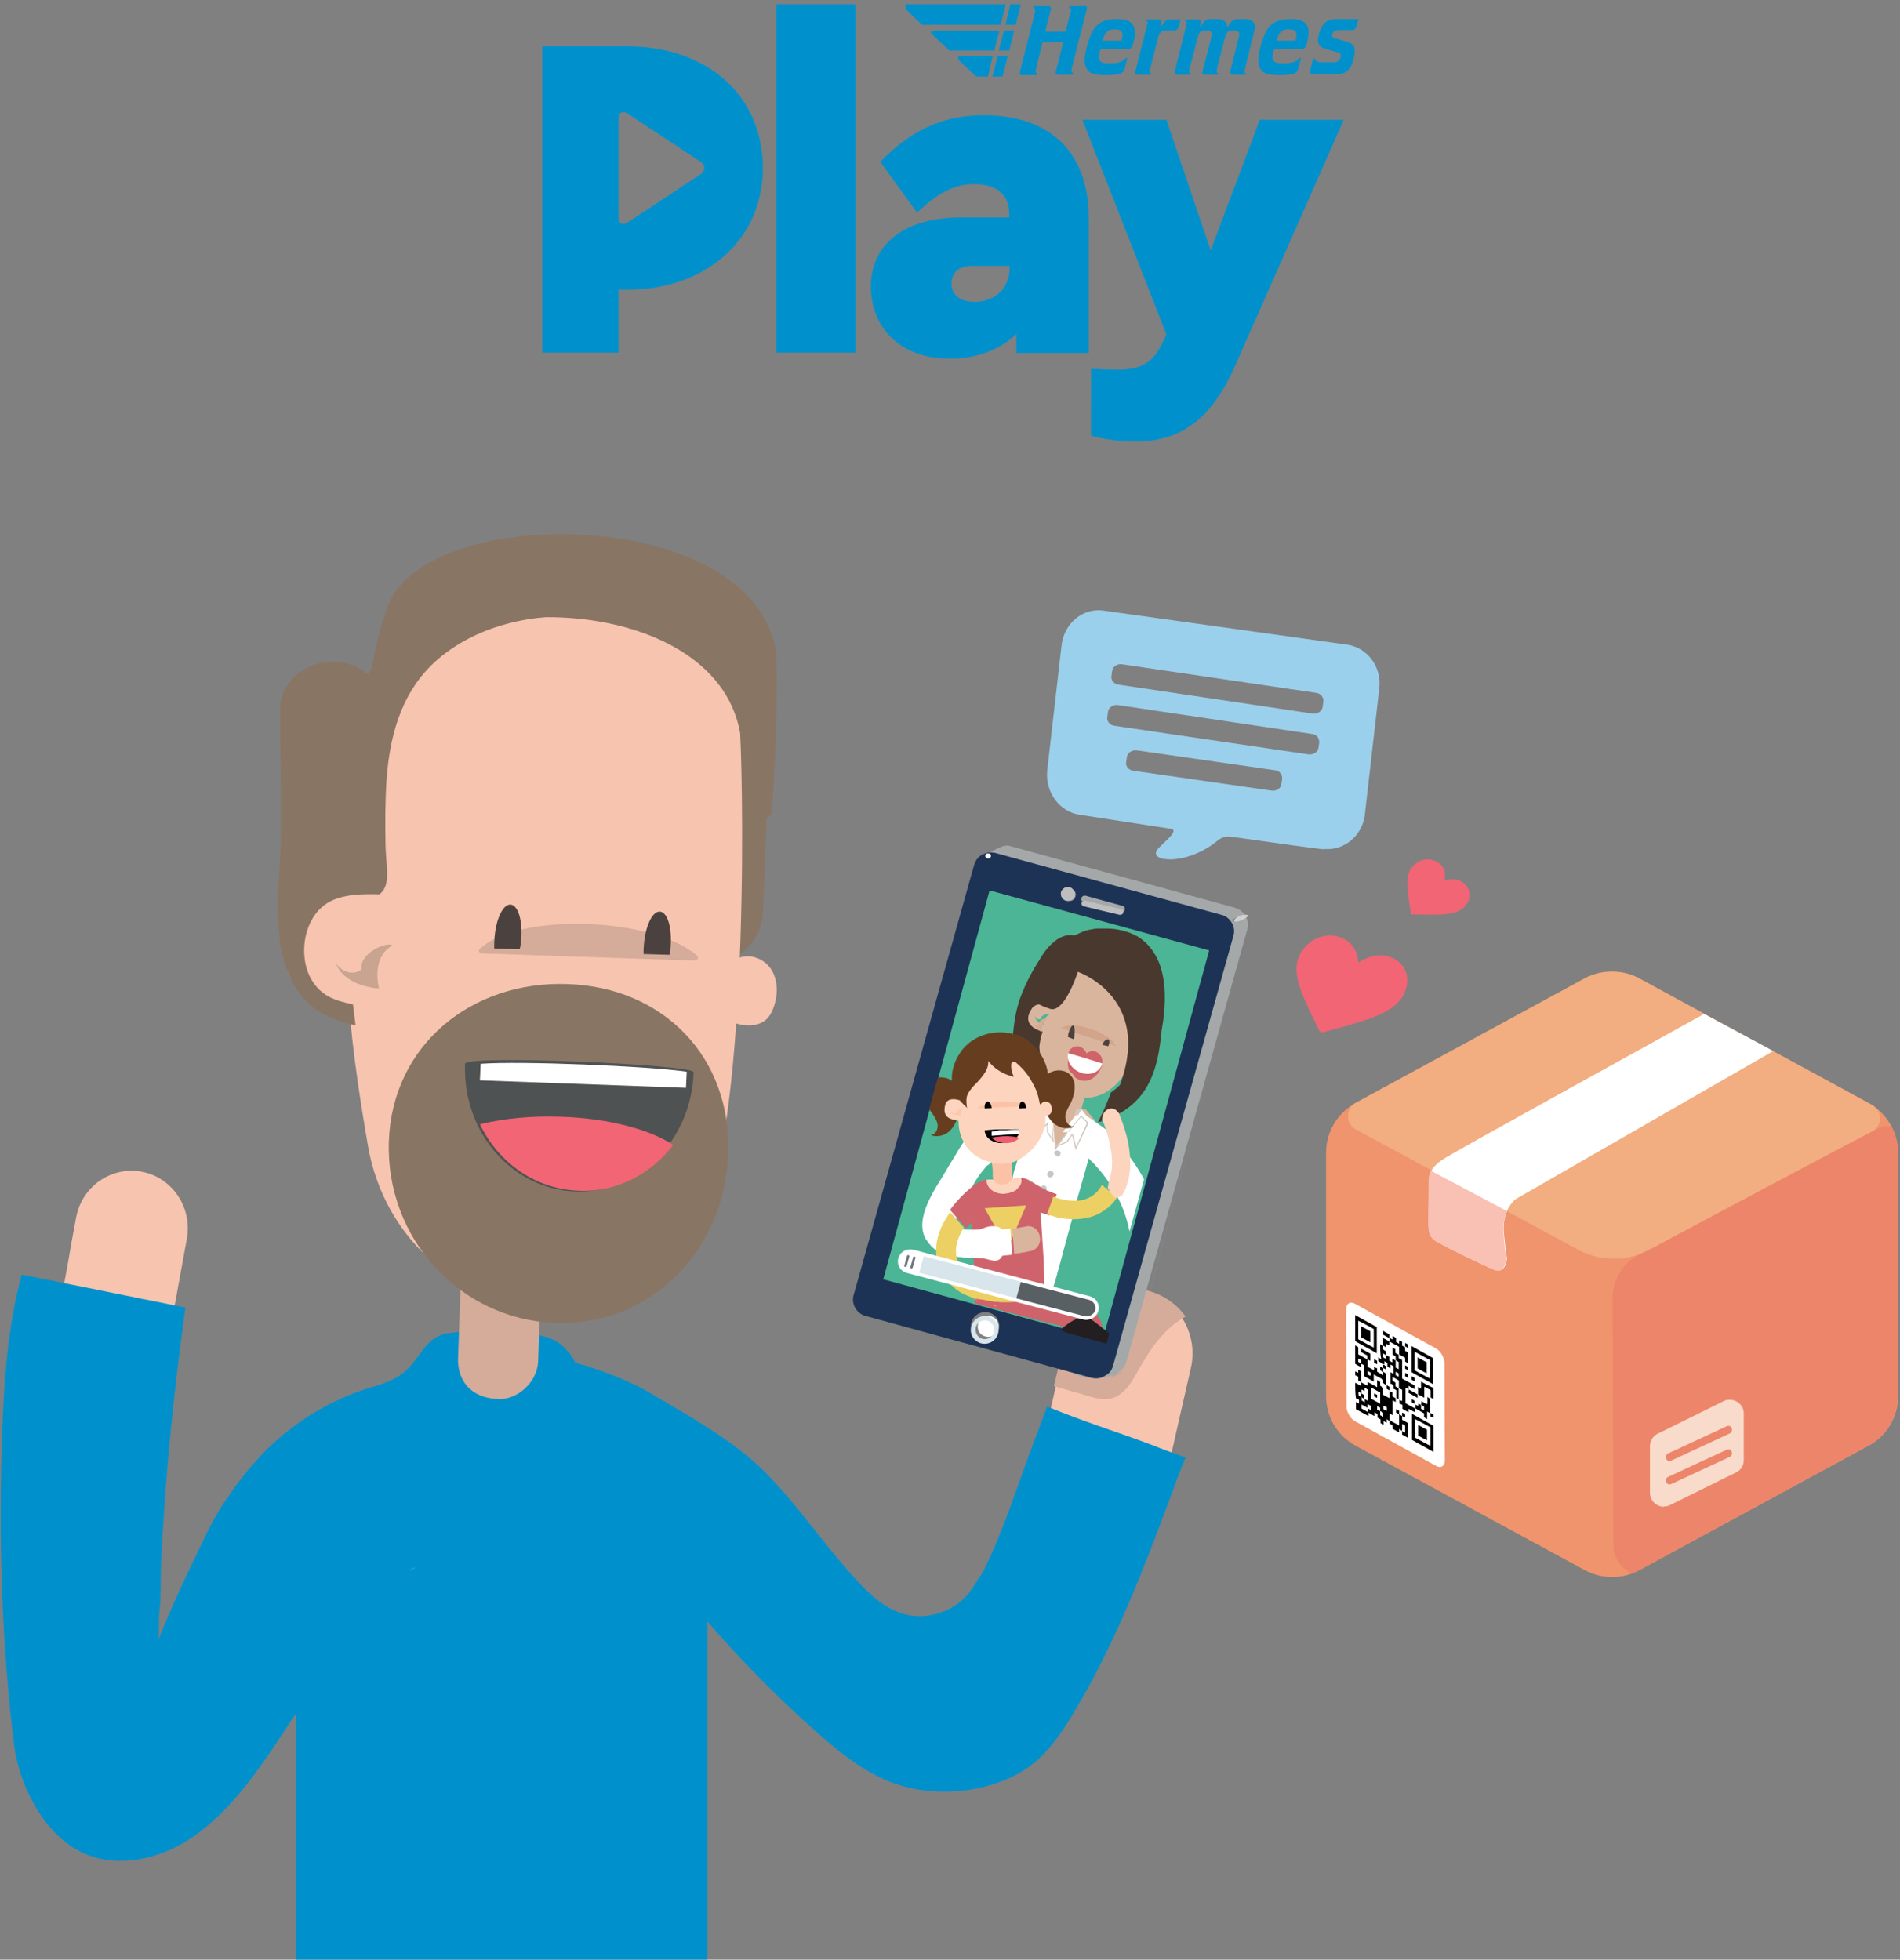 <svg xmlns="http://www.w3.org/2000/svg" width="382" height="394" viewBox="0 0 382 394">
    <rect x="0" y="0" width="382" height="394" fill="#808080" stroke="none"/>
    <g fill="none" fill-rule="evenodd">
        <path fill="#F7C4AF" fill-rule="nonzero" d="M210.614 315.622c-3.494-3.199-5.129-8.227-3.865-13.255 1.858-7.313 3.568-14.93 5.204-22.244l2.453-10.97c1.635-7.084 8.549-11.426 15.463-9.75 6.913 1.676 11.225 8.76 9.515 15.845l-2.453 10.741c-1.71 7.542-3.42 15.388-5.427 23.082-1.784 7.009-8.846 11.198-15.76 9.37-1.859-.457-3.643-1.447-5.13-2.819zM24.693 287.73c3.924-1.283 7.034-4.755 7.7-9.208.963-6.566 2.222-13.284 3.406-19.774l1.777-9.736c1.11-6.265-2.961-12.303-9.107-13.435-6.145-1.132-12.068 3.02-13.179 9.284-.592 3.17-1.185 6.34-1.703 9.51-1.258 6.716-2.517 13.585-3.554 20.528-.962 6.34 3.258 12.227 9.477 13.208 1.777.302 3.554.151 5.183-.377z"/>
        <path fill="#0091CD" fill-rule="nonzero" d="M142.242 393.993v-48.146-19.816a234.409 234.409 0 0 0 22.386 22.604c3.857 3.39 7.94 6.706 12.63 8.89 6.806 3.165 14.747 3.467 21.932 1.357 7.563-2.26 11.42-6.178 15.428-12.507 8.924-14.165 14.899-29.837 20.722-45.434.984-2.712 1.967-5.35 3.026-7.911a165.47 165.47 0 0 1-6.505-2.411c-6.957-2.638-14.293-4.898-21.327-7.836a880.309 880.309 0 0 1-2.95 7.836c-3.1 8.363-5.974 17.48-10.058 25.617-.983 1.356-1.815 2.863-2.874 4.22-3.1 3.767-8.546 5.35-13.159 3.993-4.386-1.356-7.638-4.898-10.664-8.288-6.126-6.932-11.722-15.22-18.453-21.55-5.899-5.5-14.067-10.02-21.025-14.164-4.084-2.487-9.983-4.898-15.73-6.48-.303-.753-.908-1.808-2.27-3.089-1.89-1.884-3.856-2.562-12.024-3.39-5.067-.528-6.126 0-10.89.527-3.782.377-5.219 3.24-7.337 5.952-2.268 2.863-4.688 3.843-8.243 4.898-8.924 2.637-17.092 7.836-23.294 14.767-1.36 1.507-3.781 4.37-5.672 7.309-2.571 3.39-4.689 8.062-6.277 11.377-2.874 5.877-5.596 11.905-8.016 17.933.605-1.507.226-4.521.453-6.179.303-2.863.227-5.726.303-8.59.227-5.8.605-11.603 1.059-17.404.907-11.754 2.268-23.508 3.857-35.187l-32.899-6.63C1.346 267.487.741 278.714.363 290.317c-.605 20.118 0 40.16 2.42 60.126.983 8.213 5.824 18.234 13.689 22.001 7.26 3.466 16.184 1.281 22.688-3.39 8.773-6.254 14.445-15.748 20.42-24.638-.076 2.938-.076 5.877-.076 8.74v40.837h82.738z"/>
        <path fill="#DAE7EC" fill-rule="nonzero" d="M82.129 310.313l-.975-.974z"/>
        <path fill="#F16574" fill-rule="nonzero" d="M265.522 207.565h.525c.9-.223 1.725-.52 2.624-.743 6.749-1.857 11.623-3.268 13.497-6.76 1.65-3.12.6-6.388-2.474-7.577-2.625-1.04-5.099.074-6.599 1.04-.075-1.56-.75-3.937-3.374-4.977-3.074-1.263-6.673.148-8.323 3.268-1.875 3.492.075 7.578 2.774 13.223.3.669.675 1.412 1.05 2.155l.3.371zM283.716 183.811l.288.073h1.586c4.108.072 7.135.144 8.793-1.52 1.514-1.52 1.441-3.546-.072-4.776-1.297-1.085-2.883-.868-3.892-.579.216-.94.288-2.388-1.009-3.4-1.514-1.231-3.82-1.086-5.261.433-1.658 1.665-1.298 4.342-.721 8.105.072.434.144.94.216 1.447l.072.217z"/>
        <path fill="#9BD0EC" fill-rule="nonzero" d="M270.763 129.601l-48.9-6.83c-4.1-.607-7.896 2.505-8.428 6.906l-2.885 25.195c-.456 4.401 2.505 8.423 6.606 8.954l18.223 2.808c2.126.304-2.505 3.491-2.885 4.477-.38.987.531 1.366 1.443 1.594h.303c2.354.38 6.758-.607 10.403-3.567.835-.758 1.822-1.062 2.885-.91 23.463 3.339 18.528 2.428 18.528 2.428 4.024.531 7.896-2.58 8.352-6.906l2.885-25.27c.608-4.25-2.354-8.348-6.53-8.879zm-12.984 27.016l-.152 1.062c-.152.911-1.063 1.366-1.898 1.29l-27.943-4.021c-.911-.152-1.519-.911-1.367-1.746l.152-1.062c.152-.835 1.063-1.366 1.899-1.29l27.942 4.022c.835.076 1.443.91 1.367 1.745zm7.441-7.285l-.152 1.062c-.151.835-1.063 1.366-1.898 1.29l-39.18-5.767c-.912-.152-1.52-.987-1.367-1.745l.152-1.139c.152-.835 1.063-1.366 1.898-1.29l39.18 5.843c.836.076 1.443.835 1.367 1.746zm.836-8.272l-.152 1.138c-.152.835-1.063 1.366-1.899 1.29l-39.18-5.843c-.911-.152-1.519-.91-1.367-1.745l.152-1.063c.152-.91 1.063-1.366 1.898-1.29l39.18 5.768c.836.152 1.52.91 1.368 1.745z"/>
        <path fill="#D5AB99" fill-rule="nonzero" d="M100.221 281.3c-5.77-.225-8.277-3.901-8.125-8.252l.608-17.479c.152-4.35 3.872-7.801 8.353-7.651 4.404.15 7.897 3.826 7.745 8.251l-.607 17.48c-.152 4.35-4.253 7.8-7.974 7.65"/>
        <path fill="#897563" fill-rule="nonzero" d="M155.997 130.874c.679 11.666-.83 32.724-.83 32.724-4.906 6.136-46.264 3.409-64.302-.379-10.717-2.197-17.962-12.65-16.754-24.012.603-5.53 1.735-11.514 3.849-17.347 7.773-20.83 73.131-20.3 78.037 9.014"/>
        <path fill="#897563" fill-rule="nonzero" d="M142.544 193.644c-5.763-.226-10.28-5.134-10.046-10.947l1.402-34.426c.234-5.813 5.062-10.418 10.825-10.267 5.763.226 10.28 5.133 10.046 10.947l-1.402 34.426c-.156 5.888-5.062 10.494-10.825 10.267"/>
        <path fill="#F7C4AF" fill-rule="nonzero" d="M148.8 147.333c.681 11.633 1.97 87.777-10.233 102.432-7.806 9.367-24.784 20.698-46.839 7.327-9.55-5.816-15.84-15.712-17.735-26.665-3.41-19.565-3.714-27.723-3.714-27.799 0 .151-4.017-.453-4.244-.453-2.729-.68-5.382-2.04-6.973-4.457-5.609-8.46 3.259-18.81 7.958-25.381 1.819-2.569 3.562-5.137 5.002-7.932 1.289-2.568 1.137-4.155 1.213-6.874.227-6.27 2.35-13.144 4.623-18.885 8.11-20.774 65.712-20.547 70.941 8.687"/>
        <g fill-rule="nonzero">
            <path fill="#D5AB99" d="M140.02 192.041c-9.117-7.762-35.938-8.567-43.548-1.245-.301.293-.226.586.15.88l43.096 1.464c.678-.22.829-.66.302-1.099z"/>
            <path fill="#C8A491" d="M76.205 198.705s-1.732-6.151 2.713-8.64c-.98-.806-6.63 1.39-6.254 4.832-1.356 1.172-3.767.806-5.123-1.245 1.356 4.1 7.308 5.126 8.664 5.053"/>
        </g>
        <path fill="#897563" fill-rule="nonzero" d="M146.392 231.991c-.675 19.432-15.591 34.673-34.78 33.987-19.115-.686-34.106-16.994-33.431-36.502.674-19.431 16.715-32.31 35.904-31.624 19.19.61 33.056 14.631 32.307 34.14"/>
        <path fill="#4F5253" fill-rule="nonzero" d="M139.455 215.584c-.448 13.728-11.133 24.432-23.835 23.967-12.703-.466-22.64-11.945-22.118-25.673 0-1.862 46.028.155 45.953 1.706"/>
        <path d="M93.497 213.846c-.454 13.745 9.774 25.239 22.805 25.705 13.106.466 24.092-10.251 24.546-23.996 0-.777-12.88-1.709-25.228-2.175-11.213-.388-22.047-.388-22.123.466"/>
        <path fill="#F7C4AF" fill-rule="nonzero" d="M143.727 203.471c.076.154.303.386.53.694.757.849 3.332 1.543 4.392 1.774 1.894.463 4.09.309 5.529-1.08.757-.77 1.211-1.774 1.514-2.776.758-2.391.682-5.168-.681-7.25-1.742-2.623-5.756-3.626-7.952-1.158-1.818 2.006-2.348 5.014-3.03 7.56-.302 1.388-.53 1.696-.302 2.236"/>
        <path fill="#897563" fill-rule="nonzero" d="M93.818 128.595c-2.632 1.435-5.113 3.172-7.218 5.288-6.09 6.043-8.27 14.428-8.872 22.737-.3 4.381-.3 8.763-.225 13.144.075 4.532 1.203 8.158-1.203 10.047-3.233-.076-6.542-.076-9.474 1.208-5.639 2.493-7.142 10.878-4.21 15.94 2.03 3.398 4.812 4.23 8.345 4.985.15 1.435.376 2.795.527 4.23-4.662-1.209-8.346-2.493-11.353-6.572-2.557-3.55-3.76-8.007-4.06-12.389-.602-7.78.3-11.482.376-19.262.15-8.46-.15-16.92-.15-25.381 0-5.213 4.736-9.518 10.6-9.518 5.79 0 10.602 4.305 10.602 9.518-.076 7.931.3 13.144-8.421 16.618-3.083-4.305-1.278-10.273.827-15.183 3.684-8.385 8.345-16.543 14.736-23.04 6.466-6.496 14.887-11.33 23.985-12.086 9.097-.755 18.796 2.946 23.984 10.5.902 1.284 1.654 2.87 1.053 4.306-.903 2.266-4.136 2.04-6.542 1.51-11.052-2.266-23.232-1.963-33.307 3.4z"/>
        <path d="M192.074 258.608c-1.44-6.236 2.349-12.549 8.485-14.088 4.622-1.155 9.243.77 11.895 4.388.984-.54 1.97-1.155 2.197-2.233.303-1.693-1.591-2.925-3.182-3.618-3.106-1.309-6.213-2.617-9.47-3.233-3.258-.54-6.819-.308-9.698 1.385-3.03 1.771-5.075 4.927-6.818 8.084-1.742 3.079-3.409 6.235-4.015 9.7-.606 3.464 0 7.313 2.348 9.93 1.97 2.156 5.758 3.31 8.561 2.233.985-.385 1.667-1.078 2.273-1.925l-.227-.924c-.758-3.233-1.591-6.466-2.349-9.7z"/>
        <path fill="#E2ECF0" fill-rule="nonzero" d="M83.731 315.113l-1.393.557c.127-.14 1.393-.557 1.393-.557zM83.731 315.113l-1.393.557 1.393-.557z"/>
        <path fill="#F7C4AF" fill-rule="nonzero" d="M218.532 264.742c2.234-2.167 4.765-4.013 7.296-5.699-4.318.803-8.04 3.934-9.752 8.348a39.848 39.848 0 0 1 2.456-2.649z"/>
        <path fill="#D5AB99" fill-rule="nonzero" d="M222.345 281.295c3.483-.075 5.34-3.662 6.733-6.202 1.548-2.69 3.25-5.38 5.495-7.547 1.161-1.12 2.4-2.092 3.793-2.84-1.78-2.54-4.567-4.483-7.972-5.305-1.78-.448-3.638-.448-5.34-.15-2.71 1.57-5.263 3.289-7.585 5.306-.851.747-1.703 1.644-2.554 2.466a8.338 8.338 0 0 0-.697 1.943c-.774 3.213-1.548 6.5-2.321 9.713 2.244.673 4.488 1.27 6.733 1.943 1.238.374 2.477.747 3.715.673z"/>
        <path fill="#A5A8A9" fill-rule="nonzero" d="M198.61 173.478c.14 0 .14 0 0 0z"/>
        <path fill="#FFF" fill-rule="nonzero" d="M198.631 173.53c.14-.139 0-.139 0 0z"/>
        <g fill-rule="nonzero">
            <path fill="#EF946D" d="M381.627 231.774v48.898c0 4.182-2.282 8.06-6.01 10.038l-45.946 24.943c-3.424 1.901-7.607 1.901-11.107 0l-45.946-24.943c-3.728-1.977-6.01-5.856-6.01-10.038v-48.898c0-4.183 2.282-8.061 6.01-10.038l45.946-24.943c3.423-1.902 7.607-1.902 11.107 0l45.946 24.943c3.652 1.977 6.01 5.855 6.01 10.038"/>
            <path fill="#F2AD80" d="M272.541 221.736l46.023-25.02a11.396 11.396 0 0 1 5.401-1.368h.229c1.901 0 3.727.456 5.4 1.368l16.356 8.898-.685-.38 18.333 9.962 12.02 6.54c.38.228.684.38 1.064.608.837.609 1.294 1.521 1.294 2.434v.076c0 1.064-.533 2.053-1.598 2.661-3.423 1.825-7.53 3.955-11.943 6.312-11.563 6.16-24.951 13.232-32.71 17.415h-.077s-.076 0-.076.076a14.843 14.843 0 0 1-6.922 1.749h-.38c-2.435 0-4.869-.684-7.075-1.825l-.38-.228-31.037-16.807-13.237-7.148c-1.065-.608-1.521-1.597-1.521-2.662 0-1.064.456-2.053 1.521-2.661z"/>
            <path fill="#FFF" d="M356.524 211.317l-51.729 29.735s-2.814 1.9-2.434 6.768c.228 2.813.609 5.247.609 5.247s-.228 3.194-2.587 2.205c-2.358-.988-9.585-4.486-11.182-5.475-1.598-.989-1.902-1.521-1.978-3.802 0-2.738.076-6.388.076-8.29 0-1.9.457-3.117 3.195-4.866 4.336-2.586 36.058-20.077 52.109-28.974l13.92 7.452"/>
            <path fill="#F9C1B3" d="M302.97 243.485a8.918 8.918 0 0 0-.685 3.498v.913c.076.684.076 1.369.152 1.977.228 1.901.38 3.27.38 3.27s-.152 2.357-1.673 2.357c-.228 0-.532-.076-.837-.228-2.206-.988-8.824-4.106-10.878-5.323h-.076-.076c-.076 0-.152-.076-.152-.076-1.598-.989-1.902-1.521-1.978-3.802 0-2.738.076-6.388.076-8.29 0-.912.076-1.672.533-2.357l15.214 8.061z"/>
            <path fill="#ED856B" d="M328.15 316.338a6.185 6.185 0 0 1-3.804-5.704c0-13.46-.076-33.46-.152-45.248v-2.661-.076-1.597c0-4.03 2.434-7.605 6.161-9.202.38-.152.761-.38 1.141-.532 0 0 .076 0 .076-.076h.076c8.14-4.335 21.376-11.407 32.71-17.415 4.87-2.585 9.434-4.943 13.161-6.92a3.535 3.535 0 0 1 1.75-.456h.152c.304 0 .608.076.913.152.837 1.597 1.217 3.346 1.217 5.17v48.899c0 4.182-2.282 8.06-6.01 10.038l-45.946 24.943c-.457.228-.913.456-1.446.685"/>
            <path fill="#FFF" d="M288.668 271.09c.99.532 1.75 1.901 1.75 3.042l.076 19.468c0 1.14-.76 1.673-1.75 1.14l-16.279-8.973c-.989-.532-1.75-1.901-1.75-3.042l-.075-19.468c0-1.14.76-1.673 1.75-1.14l16.278 8.973z"/>
            <path fill="#FFF" d="M273.074 279.835v.76c.228.077.38.229.609.305v-.76c-.153-.077-.38-.153-.609-.305zM274.367 281.28c-.228-.076-.38-.228-.608-.38v.684c.228.076.38.228.608.38v-.684zM277.486 283.03c-.228-.077-.38-.229-.609-.305v.684c.229.076.38.229.61.305v-.685z"/>
            <path fill="#000" d="M272.465 278.01c.457.228.837.456 1.218.685v-.76c.38.227.836.455 1.293.684v-.76c.684.38 1.293.683 1.901 1.064v-1.445c.229.152.38.228.61.38v.76c.227.153.38.229.608.38v1.446c.456.228.836.456 1.293.684v-1.445c.228.076.38.228.608.304v.76c.229.153.457.229.609.381v.76c-.228-.152-.456-.228-.609-.38v3.042c-.228-.152-.38-.228-.608-.38v1.52c-.228-.075-.38-.227-.609-.38v.761c-.228-.152-.38-.228-.608-.38v.76a2.278 2.278 0 0 0-.609-.304v-.76c-.228-.152-.38-.228-.608-.38v-.685c-.229-.152-.38-.228-.609-.38v.76c-.456-.228-.837-.456-1.217-.684v.684l-2.51-1.369v-1.444c.228.076.38.228.608.304v-.76a2.278 2.278 0 0 0-.608-.305c-.153-1.14-.153-2.13-.153-3.118zm.685 2.586c.228.076.38.228.609.304v.684c.228.076.38.228.608.38v-.684c.228.076.38.228.609.304v-2.205c-.228-.076-.38-.228-.609-.304v.684c-.228-.152-.38-.228-.608-.38v.76c-.229-.076-.38-.228-.609-.304-.076.228 0 .457 0 .76m2.51.61c.609.303 1.217.684 1.826.988v-2.206c-.609-.304-1.217-.684-1.826-.988v2.205m-1.901 1.977c.38.228.836.457 1.217.685v-.76c.228.075.38.227.608.303v-.76c-.152-.076-.38-.228-.608-.304v.76c-.38-.228-.837-.456-1.217-.684v.76m3.118.228c.229.076.38.229.61.305v.684c.227.076.38.228.608.304v-.684c-.229-.076-.38-.228-.609-.304v-.685c-.228-.076-.38-.228-.609-.304v.684m1.294-.076c.152.076.38.229.608.305v-.685c-.228-.076-.38-.228-.608-.304v.684"/>
            <path fill="#FFF" d="M278.095 284.854v-.684c-.229-.076-.38-.228-.609-.304v.684c.228.076.38.152.609.304zM278.17 282.649v.684c.153.076.381.229.61.305v-.685c-.229-.152-.457-.228-.61-.304z"/>
            <path fill="#000" d="M273.683 271.85c.38.229.836.457 1.217.685v.76c.228.076.38.228.608.304v-1.444c-.608-.305-1.217-.685-1.825-.989v.684zM278.78 278.466v.76c.227.153.456.229.608.381v-.76c-.228-.228-.457-.305-.609-.38zM282.507 284.322c-.152-.076-.38-.228-.609-.304v.684c.228.076.38.228.609.304v-.684zM278.095 274.36v.76c.228.076.38.229.608.38v-.76a1.656 1.656 0 0 0-.608-.38z"/>
            <path fill="#FFF" d="M281.214 279.075c.076 0 0 0 0 0zM273.683 273.447c-.229-.076-.38-.228-.609-.304v.685c.228.076.38.228.609.304v-.685zM274.976 275.653v.684c.152.076.38.228.608.304v-.684a2.278 2.278 0 0 0-.608-.304z"/>
            <path fill="#000" d="M273.074 272.307c.685.38 1.293.684 1.902 1.064v1.445c.456.228.837.456 1.293.685v-.685c.228.152.38.228.608.304v.685c.457.228.837.456 1.218.684v-.684c.228.076.38.228.608.38v2.281c-.228-.076-.38-.228-.608-.38v-.684c-.609-.38-1.294-.685-1.902-1.065v1.445c-.609-.38-1.217-.684-1.902-1.065v-2.205c-.228-.152-.456-.228-.608-.304v.684c-.457-.228-.837-.456-1.218-.684v-3.726c.229.152.38.228.609.38v1.445zm0 1.52c.228.077.38.229.609.305v-.685c-.229-.076-.38-.228-.609-.304v.685m1.902 2.51c.152.075.38.227.608.303v-.684c-.228-.076-.38-.228-.608-.304v.684"/>
            <path fill="#FFF" d="M278.095 273.6v.684c.228.152.456.228.608.38v-.684c-.152-.152-.38-.228-.608-.38zM278.703 272.383c-.228-.076-.38-.228-.608-.304v.76c.152.076.38.228.608.304v-.76z"/>
            <path fill="#000" d="M285.093 286.451v2.206c.609.304 1.217.684 1.826.988v-2.205c-.609-.304-1.217-.608-1.826-.989z"/>
            <path fill="#FFF" d="M276.193 270.938a62.317 62.317 0 0 0-3.119-1.673v-3.726a62.317 62.317 0 0 0 3.119 1.673v3.726zm-2.51-2.053c.608.304 1.217.684 1.825.988v-2.205c-.608-.304-1.217-.685-1.825-.989v2.206"/>
            <path fill="#000" d="M284.409 282.345c0-.076 0-.076 0 0 0-.076 0 0 0 0z"/>
            <path fill="#FFF" d="M280.605 275.729v.684c.228.076.38.228.609.304v-.684c-.153-.076-.38-.152-.609-.304z"/>
            <path fill="#000" d="M284.409 281.584c-.229-.076-.38-.228-.61-.304v.685c.23.076.381.228.61.304v-.685z"/>
            <path fill="#FFF" d="M287.527 290.786a62.317 62.317 0 0 0-3.118-1.673v-3.726a62.317 62.317 0 0 0 3.118 1.673v3.726zm-2.434-2.13c.609.305 1.217.685 1.826.99v-2.206c-.609-.304-1.217-.685-1.826-.989v2.206M279.388 274.284v.76c-.228-.152-.457-.228-.609-.38v.76c-.228-.152-.456-.228-.608-.38v.76c.228.153.38.229.608.381v2.281c.228.153.38.229.609.38v.761c.228.152.38.228.608.38v.76c.229.153.457.229.609.381v-1.52a2.278 2.278 0 0 0-.609-.305v-.76c-.228-.077-.38-.229-.608-.305v-2.281c.152.076.38.228.608.304v-1.52c-.228-.229-.38-.305-.608-.457zM281.214 275.272v-1.444c-.229-.076-.38-.229-.609-.305v1.445c.228.076.38.152.609.304z"/>
            <path fill="#000" d="M288.212 291.927c-1.445-.837-2.89-1.597-4.336-2.434v-5.247c1.445.836 2.89 1.597 4.336 2.433v5.248zm-3.727-2.89c.988.532 2.053 1.14 3.118 1.673v-3.726a62.317 62.317 0 0 0-3.118-1.673v3.726"/>
            <path fill="#FFF" d="M286.31 283.333v-.76c-.228-.076-.38-.228-.608-.304v.76c.152.076.38.152.608.304z"/>
            <path fill="#000" d="M279.388 268.96c-.076 0 0 0 0 0zM279.312 268.96c.076 0 0 0 0 0zM276.269 280.063v.685c.228.076.38.228.608.304v-.684a2.278 2.278 0 0 1-.608-.305z"/>
            <path fill="#FFF" d="M277.486 282.193c-.609-.38-1.217-.685-1.826-.989V279c.609.38 1.217.684 1.826.988v2.206zm-1.217-1.37c.228.077.38.229.608.305v-.684c-.152-.076-.38-.228-.608-.305v.685"/>
            <path fill="#000" d="M281.29 283.638c-.229-.076-.38-.229-.609-.305v.685c.228.076.38.228.609.304v-.684z"/>
            <path fill="#FFF" d="M281.29 279.075c-.076 0 0 0 0 0z"/>
            <path fill="#000" d="M277.486 270.253c.228.153.38.229.609.305v.76c.228.152.38.228.608.38v.76c-.228-.075-.38-.227-.608-.303v.76c.152.076.38.228.608.304v-.76c.228.076.38.228.609.304v.76c.228.153.38.229.608.38v-.76c.229.152.457.228.685.38v1.445c.228.076.38.228.609.304v-1.444c-.229-.076-.38-.229-.609-.38v-.761c-.228-.076-.38-.228-.609-.304v-1.521c.229.076.38.228.609.304v.76c.228.153.456.229.609.38v.761c.228.152.456.228.684.38v3.727l2.51 1.368v.76a17.417 17.417 0 0 1-1.217-.683v.76c-.228-.076-.38-.228-.608-.304v3.042c.608.38 1.217.684 1.902 1.064v.76c-.457-.227-.837-.456-1.294-.684v.685a17.416 17.416 0 0 1-1.217-.685v-.76a2.278 2.278 0 0 0-.608-.304v-.76c-.229-.153-.38-.229-.609-.381v-1.52a2.278 2.278 0 0 0-.608-.305v-.76c-.229-.077-.38-.229-.609-.305v-2.281c.152.076.38.228.609.304v-1.52c-.229-.077-.38-.229-.609-.305v.76c-.228-.152-.456-.228-.609-.38v-.684c-.228-.152-.38-.228-.608-.38v.684c-.38-.228-.837-.456-1.217-.684v-.761c.228.152.38.228.608.38-.228-1.14-.228-2.053-.228-3.042zm2.51 7.377c.153.076.38.228.609.38v.76c.228.153.456.229.609.38v2.206c.228.076.38.228.608.304v-2.205c-.228-.152-.38-.228-.608-.38v-1.445c-.38-.228-.761-.456-1.218-.684v.684m1.218-1.521c-.229-.076-.38-.228-.609-.304v.684c.228.076.38.228.609.304v-.684M287.527 284.018c.076 0 .076 0 0 0z"/>
            <path fill="#FFF" d="M278.095 270.558v.76c.228.152.38.228.608.38v.76c.228.077.38.229.609.305v.76c.228.153.38.229.608.38v-.76c.229.152.457.228.609.38v-.76c-.228-.076-.38-.228-.609-.304v-1.521c.229.076.38.228.609.304v.76c.228.153.456.229.685.38v-1.52c-.685-.38-1.294-.685-1.902-1.065v.76c-.228-.075-.38-.228-.609-.304v.76c-.228-.227-.38-.38-.608-.455z"/>
            <path fill="#000" d="M285.017 282.649c-.228-.152-.456-.228-.608-.304v.76c.608.304 1.217.685 1.901 1.065v.76c.228.152.38.229.609.38v-1.52c.228.152.456.228.608.38v-2.966c-.228-.076-.38-.228-.608-.38v1.52c-.457-.227-.837-.455-1.217-.684v.76c.228.153.38.229.608.381v.76a2.278 2.278 0 0 0-.608-.304v-.76c-.229-.152-.38-.228-.685-.38v.532zM279.996 268.58v.76c-.228-.151-.456-.227-.608-.38v.761c.608.38 1.217.685 1.902 1.065v1.52c.38.229.836.457 1.217.685v.76c.228.153.38.229.608.38v-2.205c-.152-.076-.38-.228-.608-.304v-.76c-.228-.076-.38-.228-.609-.304v-.76a2.278 2.278 0 0 0-.608-.305v.684c-.229-.152-.38-.228-.609-.38v-.76c-.304-.228-.456-.305-.685-.457zM283.115 270.33c-.152-.077-.38-.229-.608-.305v.685c.228.076.38.228.608.304v-.685z"/>
            <path fill="#000" d="M285.702 277.782v1.445c-.229-.152-.38-.228-.609-.38v1.52c.38.229.837.457 1.293.685v-2.205c.457.228.837.456 1.217.684v1.445c.229.076.38.228.609.304v-2.205c-.837-.38-1.674-.837-2.51-1.293z"/>
            <path fill="#FFF" d="M287.527 277.25a62.317 62.317 0 0 0-3.118-1.673v-3.727a62.317 62.317 0 0 0 3.118 1.673v3.727zm-2.51-2.13c.609.38 1.217.685 1.826.989v-2.205c-.609-.305-1.217-.685-1.826-.989v2.205"/>
            <path fill="#000" d="M283.8 276.717v.685c.152.076.38.228.609.304v-.684c-.229-.076-.38-.229-.61-.305zM288.136 278.314c-1.445-.836-2.89-1.597-4.336-2.433v-5.247c1.445.836 2.89 1.597 4.336 2.433v5.247zm-3.727-2.813a62.317 62.317 0 0 0 3.118 1.673v-3.727c-1.065-.532-2.054-1.14-3.118-1.673v3.727"/>
            <path fill="#FFF" d="M274.976 283.105c-.38-.228-.837-.456-1.217-.684v.76c.38.228.836.457 1.217.685v-.76z"/>
            <path fill="#000" d="M273.683 280.14v.76c.228.152.456.228.608.38v-.76c-.152-.152-.38-.228-.608-.38z"/>
            <path fill="#FFF" d="M275.584 282.725c-.152-.076-.38-.228-.608-.304v.76c.228.076.38.228.608.304v-.76zM274.367 279.075v.684c-.228-.152-.38-.228-.608-.38v.76c.228.077.38.229.608.38v.761c.228.076.38.228.609.304v-2.205c-.228-.076-.38-.228-.609-.304z"/>
            <path fill="#000" d="M273.074 276.033a2.278 2.278 0 0 0-.609-.304v.76c.153.076.38.228.609.304v.76c.228.153.456.229.609.381v-2.205a2.278 2.278 0 0 0-.609-.304v.608zM274.976 273.371c0-.076 0 0 0 0zM274.976 273.295c0 .076 0 .076 0 0z"/>
            <path fill="#FFF" d="M282.507 286.527c-.152-.076-.38-.228-.609-.304v1.445c.228.076.38.228.609.304v-1.445z"/>
            <path fill="#000" d="M281.898 284.702v.76c.457.229.837.457 1.217.685v2.966c-.38-.228-.836-.456-1.217-.684v-.76c-.228-.077-.38-.23-.608-.381v.684c-.457-.228-.837-.456-1.294-.684v-.685c-.228-.152-.38-.228-.608-.38v-.684c.608.38 1.293.684 1.902 1.064v-2.281c.228.152.38.228.608.38zm0 3.042c0-.076 0-.076 0 0 .228.076.38.228.609.304v-1.445c-.152-.076-.38-.228-.609-.304v1.445c0-.076 0-.076 0 0M276.877 273.6c-.228-.077-.38-.229-.608-.305v.685c.152.076.38.228.608.304v-.685zM277.486 274.74v.76c.228.077.38.229.609.305v-.76c-.153-.077-.38-.153-.609-.305zM273.683 266.68v2.205c.608.304 1.217.684 1.825.988v-2.205a39.65 39.65 0 0 0-1.825-.989z"/>
            <path fill="#FFF" d="M281.214 277.554c-.38-.228-.761-.456-1.218-.685v.685c.153.076.38.228.609.38v.76c.228.153.456.229.609.38v-1.52z"/>
            <path fill="#000" d="M276.801 272.079c-1.445-.837-2.89-1.597-4.336-2.434v-5.247c1.446.836 2.891 1.597 4.336 2.433v5.248zm-3.727-2.814c.989.532 2.054 1.14 3.119 1.673v-3.726a62.317 62.317 0 0 0-3.119-1.673v3.726M278.095 269.037v1.52c.228.077.38.229.608.38v-.76c.228.152.38.229.609.305v-.76c-.38-.229-.76-.457-1.217-.685zM285.017 281.128v-.76c-.608-.38-1.217-.685-1.902-1.065v.76c.685.38 1.294.685 1.902 1.065zM279.312 268.276c-.38-.228-.837-.456-1.217-.684v.76c.38.228.836.457 1.217.685v-.76zM288.212 285.082v-.684c-.228-.076-.38-.228-.609-.304v.684c.153.076.38.228.609.304z"/>
            <path fill="#FFF" d="M283.191 280.063c.685.38 1.294.685 1.902 1.065v-.76c.38.228.837.456 1.293.684v-2.205c.457.228.837.456 1.217.684v1.521c-.228-.076-.38-.228-.608-.38v1.52c-.457-.227-.837-.456-1.217-.684v.76c-.228-.075-.38-.227-.609-.38v.761c-.228-.152-.456-.228-.608-.304v.76c-.609-.38-1.217-.684-1.902-1.064v-3.042c.228.152.38.228.608.38-.076.228-.076.456-.076.684zm.609 1.902c.228.076.38.228.609.304v-.685c-.229-.076-.38-.228-.61-.304v.685"/>
            <path fill="#000" d="M282.507 276.033v.684c.228.076.38.229.608.305v-.685c-.228-.076-.38-.228-.608-.304zM282.507 274.512v.684c.228.076.38.229.608.305v-.685c-.228-.076-.38-.228-.608-.304z"/>
            <path fill="#FFF" d="M281.898 279.455a2.278 2.278 0 0 0-.608-.304v2.205c.228.076.38.228.608.304v-2.205z"/>
            <path fill="#000" d="M285.017 272.915v2.205c.609.38 1.217.685 1.826.989v-2.205c-.533-.305-1.141-.609-1.826-.989z"/>
            <path fill="#F8DBCA" d="M334.54 302.953c-1.446 0-2.815-1.216-2.815-2.813v-9.354c0-1.065.608-2.053 1.52-2.51l13.237-6.54c.38-.228.837-.304 1.293-.304 1.446 0 2.815 1.14 2.815 2.738v9.43a2.71 2.71 0 0 1-1.521 2.433l-13.237 6.54c-.38.228-.836.304-1.217.304h-.076m12.932-11.483c-.076 0-.228 0-.304.076l-11.791 5.476c-.38.152-.533.684-.38 1.064.152.305.38.457.684.457l.304-.076 11.791-5.476c.38-.152.533-.684.38-1.064-.075-.305-.38-.457-.684-.457m0-4.715c-.076 0-.228 0-.304.076l-11.791 5.476c-.38.152-.533.684-.38 1.064.152.305.38.457.684.457l.304-.076 11.791-5.476c.38-.152.533-.684.38-1.064-.075-.304-.38-.457-.684-.457"/>
        </g>
        <g fill="#4B423F" fill-rule="nonzero">
            <path d="M104.79 188.922c.302-3.785-.604-6.901-2.113-7.05-1.509-.148-2.943 2.82-3.245 6.605-.075.816-.075 1.558-.075 2.226l5.131.148c.151-.594.227-1.261.302-1.93zM134.823 190.332c.302-3.785-.604-6.901-2.113-7.05-1.509-.148-2.943 2.82-3.245 6.604-.075.668-.075 1.336-.075 1.93l5.207.148c.15-.52.226-1.113.226-1.632z"/>
        </g>
        <path d="M112.805 224.535c9.623.378 17.894 2.568 22.555 5.665 3.007-3.928 4.812-8.761 5.037-14.124 0-.227-.902-.378-2.33-.604l-.15 3.248-41.427-1.511.15-3.323c-1.503.075-2.48.302-2.48.528a25.038 25.038 0 0 0 2.405 11.632c4.511-1.133 10.15-1.662 16.24-1.51z"/>
        <path fill="#F16574" fill-rule="nonzero" d="M116.414 239.414c7.668.302 14.51-3.399 18.946-9.214-4.661-3.097-13.007-5.363-22.555-5.665-6.09-.226-11.729.378-16.315 1.51 3.684 7.705 11.127 13.067 19.924 13.37z"/>
        <path fill="#FFF" fill-rule="nonzero" d="M137.916 218.72l.15-3.248c-7.894-1.133-33.456-2.19-41.426-1.586l-.15 3.323 41.426 1.51z"/>
        <path fill="#A5A8A9" fill-rule="nonzero" d="M197.484 172.387c-.23.227-.46.53-.612.983-.841 1.967-.765 5.07-1.07 7.188-.69 4.69-1.225 9.381-1.684 13.996-.918 9.382-1.53 18.763-1.682 28.22-.153 8.247 0 16.569 2.294 24.513 2.907 10.062 9.179 18.914 17.057 25.875 1.53 1.361 3.213 2.723 5.201 3.48 2.677.983 7.802.605 9.255-2.27.077-.227.153-.378.23-.605l24.323-87.005c0-.152.077-.303.077-.379.23-1.664-.842-3.329-2.525-3.858l-45.51-12.483c-.918-.227-2.295.53-3.136.983-.994.454-1.683.757-2.218 1.362zm50.864 12.18c.689-.302 1.607-.378 1.607-.15-.077.226-1.224.832-1.836.832-.612.075-.382-.379.23-.681z"/>
        <path fill="#1D3355" fill-rule="nonzero" d="M223.524 275.277c.076-.15.152-.377.228-.602l.305-1.054 23.929-85.477c.533-1.806-.61-3.763-2.439-4.214l-45.342-12.415c-.914-.226-1.829-.15-2.59.3h-.077-.076c-.762.452-1.296 1.13-1.6 2.032l-24.234 86.531c-.533 1.806.61 3.762 2.439 4.214l45.342 12.415c.914.226 1.829.15 2.59-.3.23-.151.382-.227.61-.377.381-.226.686-.602.915-1.053zm-5.258-95.185l7.392 2.032c.38.075.61.451.457.828a.61.61 0 0 1-.838.451l-7.392-2.031c-.381-.076-.61-.452-.458-.828a.73.73 0 0 1 .839-.452zm-2.896-1.354c.686.15 1.067.828.838 1.505-.152.677-.838 1.053-1.524.828-.686-.15-1.067-.828-.838-1.505a1.305 1.305 0 0 1 1.524-.828zm-20.042 87.133c.381-1.505 1.981-2.333 3.505-1.956 1.524.376 2.363 1.956 1.982 3.46-.381 1.506-1.982 2.333-3.506 1.957-1.524-.451-2.438-1.956-1.981-3.461z"/>
        <path fill="#A5A8A9" fill-rule="nonzero" d="M227.22 274.348l5.065-18.826 18.618-68.826zM251.6 185.948c0 .139 0 .139 0 0 0 .139 0 .139 0 0zM225.828 275.74c-.48.198-1.153.33-1.73.397-.288.397-.672.728-1.057.993l.961-.463 1.826-.928zM197.339 172.017l-.14.14zM197.3 172.035c-.14.139 0 .139 0 0z"/>
        <path stroke="#FFF" stroke-linecap="round" stroke-linejoin="round" d="M198.592 172.087h.14"/>
        <path fill="#FFF" fill-rule="nonzero" d="M196.657 266.144c-.328 1.153.327 2.307 1.473 2.554 1.146.33 2.292-.33 2.537-1.483.328-1.154-.327-2.307-1.473-2.554-1.064-.248-2.21.412-2.537 1.483z"/>
        <path fill="#D8E5EB" fill-rule="nonzero" d="M197.233 270.084c1.491.374 2.982-.449 3.43-1.945.372-1.496-.448-2.992-1.939-3.44-1.49-.375-2.982.448-3.43 1.944-.446 1.496.448 2.992 1.94 3.441zm1.267-4.563c1.044.3 1.566 1.347 1.342 2.32-.298 1.046-1.342 1.57-2.31 1.346-1.044-.3-1.566-1.347-1.343-2.32.224-.972 1.268-1.57 2.311-1.346z"/>
        <path fill="#FFF" fill-rule="nonzero" d="M217.487 181.521c-.073.313.073.626.438.688l7.081 1.688c.365.063.73-.062.803-.375.073-.312-.073-.625-.438-.688l-7.08-1.688c-.293-.062-.658.063-.804.375z"/>
        <path fill="#696969" fill-rule="nonzero" d="M217.487 181.521c-.073.313.073.626.438.688l7.081 1.688c.365.063.73-.062.803-.375.073-.312-.073-.625-.438-.688l-7.08-1.688c-.293-.062-.658.063-.804.375z" opacity=".43"/>
        <path fill="#FFF" fill-rule="nonzero" d="M213.328 179.346c-.175.786.262 1.484.961 1.746.787.175 1.486-.262 1.748-.96.175-.786-.262-1.484-.961-1.746-.787-.174-1.486.262-1.748.96z"/>
        <path fill="#696969" fill-rule="nonzero" d="M213.328 179.346c-.175.786.262 1.484.961 1.746.787.175 1.486-.262 1.748-.96.175-.786-.262-1.484-.961-1.746-.787-.174-1.486.262-1.748.96z" opacity=".43"/>
        <path fill="#D0D2D1" fill-rule="nonzero" d="M248.573 185.293c.775 0 2.325-.846 2.325-1.163.097-.318-1.162-.318-2.034.211-.775.423-1.066 1.057-.29.952z"/>
        <path fill="#4BB595" fill-rule="nonzero" d="M177.577 257.215l21.378-78.189 44.152 12.059-21.38 78.19z"/>
        <path fill="#4BB595" fill-rule="nonzero" d="M208.646 185.5l-.65-.196-.279 1.171.65.195c.372.098.65-.097.743-.39 0-.39-.185-.683-.464-.78zM197.377 261.13s.14 0 0 0h-.278.278zM195.057 246.522c.14 0 .14 0 0 0v-1.392l-1.253 1.139c.418 0 .696.126.975.126.14.127.14.127.278.127zM208.445 222.143s-.14.14 0 0zM202.894 240.26c-.14 0-.14 0 0 0-.14 0-.14 0 0 0z"/>
        <path d="M209.17 205.97c-.435.222-1.017 0-1.162-.668.073 1.113 1.526 1.707 1.817 1.855 0 0-.073-1.707 1.09-2.078-.145-.222-1.671 0-1.744.89z"/>
        <path fill="#4BB595" fill-rule="nonzero" d="M220 225.634c-.072.074-.072.148-.145.222.727.52.8.52.8.52.073.074.363.296.872.667-.145-.296-.218-.445-.218-.593 0-.074-.073-.074-.073-.074-.145-.297-.218-.52-.218-.817-.218.075 2.69-3.19 2.472-3.116.29-.52.436-.965.508-1.262-1.599 1.188-2.834 2.746-3.997 4.453z"/>
        <path fill="#FFF" fill-rule="nonzero" d="M205.628 237.447c0 .14 0 0 0 0zM204.287 238.87c-.14 0-.14 0 0 0-.14 0-.14 0 0 0zM204.304 238.8s0 .14-.14.14c0 0 .14 0 .14-.14z"/>
        <path fill="#FFF" fill-rule="nonzero" d="M204.304 238.8s0 .14-.14.14l.14-.14zM219.489 225.096c0-.14.14-.279.14-.279s0 .14-.14.279z"/>
        <path fill="#DAB59E" fill-rule="nonzero" d="M228.27 209.724c.147-1.21.222-2.42.296-3.63.148-2.875 0-5.826-1.112-8.474-1.112-2.647-3.41-4.917-6.227-5.295-2.594-.378-5.188.983-7.412 2.42-1.78 1.135-3.558 2.497-4.967 4.161-1.408 1.665-2.372 3.707-2.52 5.901-.074 2.118.89 3.404 1.927 5.069.742 1.135.816 2.496 1.038 3.782.223 1.513.593 3.026.741 4.54.297 3.025.149 6.051-.37 9.002-.297 1.513-.593 3.253.37 4.463.668.757 1.705 1.06 2.669.908.964-.151 1.853-.681 2.668-1.286 2.002-1.589 3.41-3.934 4.819-6.128-.149-.076-.297-.227-.52-.378v-.076l-1.334-1.588-.89-.227c.15-.454.297-1.21.594-2.194 4.892.227 8.598-4.312 9.933-8.7.222-.757.148-1.437.296-2.27zm-18.384-3.63c-.37-.076-1.779-.682-1.853-1.892.222.68.741.832 1.186.68.074-.907 1.63-1.134 1.853-.907-1.26.378-1.186 2.118-1.186 2.118z"/>
        <path fill="#FFF" fill-rule="nonzero" d="M206.384 255.525c.384 1.383.844 2.69 1.688 3.842.383.538.92 1 1.38 1.383.154.077 1.61 1 1.61 1.076.308-1.23.538-2.459.921-3.688 1.304-4.534 2.454-9.144 3.758-13.677h-.076c.076-.077.076-.23.076-.307.997-3.766 2.148-7.53 3.145-11.296 0 .154 1.15 1.153 1.227 1.307.46.538.997 1.075 1.457 1.69a22.574 22.574 0 0 1 2.378 3.611c.153.308.307.615.537.846 1.15 2.074 2.07 4.533 2.607 7.3l2.915-10.528c-1.15-2.074-2.378-3.918-3.605-5.455v.154c-.23-.308-.383-.615-.613-.922a21.514 21.514 0 0 0-1.228-1.537 34.284 34.284 0 0 0-1.61-1.69c-.997-.923-1.994-1.537-3.068-2.306l-1.38-.922s0 .077-.077.154l.076-.154-1.227-1.536-5.215 6.915-.384-4.533-.613-.923-1.918-1.229-1.227 2.459c-.613 1.767-.997 2.612-1.687 3.304-.537.46-.92 3.458-1.534 3.919-.384 1.46-1.074 3.073-1.15 4.533-.077 1.306.383 2.305.613 3.534.23 1.384.46 2.69.614 4.073.153 1.844.23 3.611.46 5.455.076.922.153 1.921.383 2.843.23.846.537 1.537.767 2.305z"/>
        <path fill="#C7C6C5" fill-rule="nonzero" d="M212.505 232.477c.279.14.696-.139.696-.417.14-.418-.139-.696-.417-.696-.418-.139-.697 0-.836.417 0 .14.278.557.557.696zM211.827 236.175c.14-.278-.14-.696-.418-.696-.418-.139-.697.14-.836.418-.14.417.14.695.418.835.279 0 .697-.14.836-.557zM210.415 239.097c.14-.278-.139-.696-.418-.696-.418-.139-.696.14-.836.418.418.139.697.278 1.115.556.14-.14.14-.14.14-.278z"/>
        <path fill="#DAB59E" fill-rule="nonzero" d="M208.832 206.034c-.418.287-.975 0-1.115-.86.07 1.434 1.463 2.2 1.742 2.391 0 0-.07-2.2 1.044-2.679-.139-.287-1.602 0-1.671 1.148z"/>
        <path fill="#3C2D23" fill-rule="nonzero" d="M219.35 187.391h0zM227.569 188.574c.279.139.557.278.697.417-.14-.139-.418-.278-.697-.417zM220.534 187.391h.836-.836zM218.113 187.391c.14 0 .14 0 0 0 .14 0 .14 0 0 0zM216.825 187.443c0-.139-.14-.139 0 0-.14-.139-.14-.139 0 0-.14-.139 0-.139 0 0zM224.833 187.183c.868.208 1.664.556 2.388.904-1.592-.835-3.474-1.322-5.573-1.391 1.086.07 2.171.208 3.185.487z"/>
        <path fill="#49382E" fill-rule="nonzero" d="M208.97 193.009c-.229.385-.535.847-.764 1.232a37.34 37.34 0 0 0-2.755 5.543c-1.3 3.233-1.684 6.39-1.913 9.854a15.79 15.79 0 0 1 3.979 2.695c.23.231.536.462.918.462.306 0 .612-.385.612-.693.077-.539-.076-1.078-.076-1.54 0-.539.153-1.155.23-1.693 0-.077.382-1.463.459-1.463 0 0-4.592-.924-2.296-4.466.383-.693.995-.924 1.53-1 .613.307 1.378.615 2.296.923 2.908.77 5.51-7.468 5.51-7.468s10.713 3.619 10.1 15.398c0 .54-.076 1.001-.153 1.54-.23 1.77-.688 3.696-1.454 5.774-.459.462-.841.847-1.224 1.078-.153.154-.306.231-.383.308-.076.077-.153.077-.23.154-.688 1.925-1.606 4.003-2.6 6.005a9.59 9.59 0 0 0 .764-.23c0-.77.383-1.54 1.148-1.926.842-.384 1.76-.23 2.372.385 6.505-3.618 7.882-10.085 8.494-16.63.23-1.385.46-2.694.536-4.08.23-2.694.153-5.466-.536-8.084-.688-2.617-2.219-5.08-4.515-6.62-.153-.078-.23-.155-.382-.232-.077-.077-.153-.077-.23-.077-.765-.461-1.607-.77-2.525-1a12.261 12.261 0 0 0-3.367-.462H220.678c-.382 0-.765.077-1.147.154-1.301.154-2.296.693-3.52 1.231-1.454-.307-2.984.308-4.132 1.31-1.301 1.077-2.143 2.309-2.908 3.618z"/>
        <path fill="#DAB59E" fill-rule="nonzero" d="M214.683 227.576c-.929.178-1.942 0-2.786-.533l.337 4.174c0-.088 0-.088 2.449-3.64z"/>
        <path fill="#FFF" fill-rule="nonzero" d="M210.503 225.652v2.261l1.394 1.913-.299-3.304h-.1c-.298-.348-.696-.609-.995-.87zM210.238 225.765l.265-.3c-.265-.377-.53-.753-.73-1.204-.132.075-.265.075-.397.075.132.903 0 1.805-.266 2.707l1.128-1.278z"/>
        <path fill="#FDD4BE" fill-rule="nonzero" d="M204.288 236.812c-.474 0-1.027.085-1.502.17-.79.085-1.58 0-2.371.085-.396 0-.791.085-1.186.085-.317 0-.633 0-.95.085-.552 0-1.106.17-1.422.765a2.78 2.78 0 0 0-.237 1.105c-.08.51-.08 1.104.158 1.53.237.34.553.594.949.764 2.134 1.105 4.743 1.275 6.957.34.474-.17.87-.425 1.186-.85.237-.34.316-.68.395-1.104.079-.425.079-.935 0-1.36-.08-.425-.316-.935-.633-1.19-.474-.425-.79-.51-1.344-.425z"/>
        <path fill="#FBC2A6" fill-rule="nonzero" d="M199.585 236.58c.088.94.965 1.661 2.105 1.589 1.053-.072 1.93-.794 1.842-1.733v-.072c0-.505-.088-.938-.088-1.444-.088-.65.088-1.3-.614-1.732-.614-.433-1.49-.722-2.368-.506-.35.073-.701.29-.964.578-.264.36-.088.722 0 1.083 0 .289 0 .505.087.794v1.444z"/>
        <path fill="#FDD4BE" fill-rule="nonzero" d="M197.966 223.565v-.556a5.68 5.68 0 0 0-1.394 1.113l1.394-.14v-.417zM205.013 222.522v.139l1.311-.14c-.328-.278-.874-.695-1.311-.834v.14c-.11.277-.11.556 0 .695z"/>
        <path fill="#FDD4BE" fill-rule="nonzero" d="M199.51 222.263v.607l5.421-.304v-.152-.379-.076-.227-.076c-1.732-.304-3.916-.228-5.572.303v.076c.15.076.15.152.15.228z"/>
        <path fill="#554943" fill-rule="nonzero" d="M197.269 222.243v-.139.14zM197.966 224.122l1.393-.14v-.278-.695.974l-1.393.139v-.418-.556.974zM198.732 222.383c0-.14 0-.279-.14-.418.14.14.14.278.14.418zM205.628 222.104v0zM204.234 222.383v-.418.418zM204.234 221.687v0zM205.68 222.522v-.696c-.14.278-.14.557 0 .696z"/>
        <path fill="#FFF" fill-rule="nonzero" d="M199.334 233.067c-.073-.232-.29-.464-.435-.618a197.922 197.922 0 0 1-4.06-4.014c-1.304 1.158-2.247 3.01-3.19 4.554-.941 1.467-1.811 3.01-2.754 4.555-2.464 3.937-4.639 8.337-2.754 11.58 0 .076 0 .076.072.076.508.85 1.16 1.544 1.958 2.162v-.077l.072.077c.145.309.507.54.725.617.362.155.797.155 1.015-.077.145-.154.217-.309.29-.54.725-1.621 1.304-3.397 1.74-5.172.144-.54.29-1.158.362-1.699.217-1.003 1.232-2.161 1.74-3.087.362-.54.797-1.081.942-1.699.435-1.39 1.232-2.547 2.03-3.705l1.304-1.621c.58-.309 1.088-.695.943-1.312z"/>
        <path fill="#020202" fill-rule="nonzero" d="M201.1 227.74h.697-.697zM201.309 227.74h0zM199.916 227.74h.278-.278z"/>
        <path fill="#CF636B" fill-rule="nonzero" d="M214.185 266.765c-.199-.139-.398-.278-.597-.556l-.298.417 1.393.557a5.14 5.14 0 0 0-.498-.418z"/>
        <path fill="#CF636B" fill-rule="nonzero" d="M219.723 263.498c-.386-.301-.772-.527-1.158-.753l-6.177-2.935-2.394-1.128-.154-5.268-.618-9.633 1.776.602.154-.451 1.313-3.838c-.309-.075-.618-.226-.85-.301-.231-.075-.463-.226-.772-.301a2.336 2.336 0 0 1-.617-.301c-.078 0-.078-.076-.155-.076-.309-.15-.617-.3-.85-.451-.694-.376-1.234-.677-1.62-.978-.078-.076-.155-.076-.155-.076-.232-.15-.386-.225-.463-.3-.077 0-.077-.076-.077-.076h-.078a5.224 5.224 0 0 0-1.544-.451c0 .075.077.225.077.3v.527c0 .15-.077.226-.077.301 0 .076-.077.15-.077.301 0 0 0 .076-.077.076-.077.075-.077.15-.155.225 0 0 0 .076-.077.076-.077.075-.154.15-.232.3l-.463.452h-.077c-.154.15-.386.226-.54.301h-.078c-.231.076-.386.15-.617.226h-.078c-.231.075-.54.075-.772.15-1.93.151-3.629-1.053-3.706-2.633v-.301c-.463.075-.926.3-1.312.526 0 0-.464.226-1.004.602-.31.151-.618.452-.927.678a26.402 26.402 0 0 0-4.092 4.364l2.78 3.161.463.527.386-.376.695-.678c.077 1.13.309 2.183.309 3.312-.078 1.204-.232 2.483 0 3.687.386 1.58.154 3.236.077 4.892a13.341 13.341 0 0 0 0 2.483c.077.602.309 1.204.309 1.806l14.516 3.838c1.158.301 2.316.527 3.397.828.618.15 7.49 2.257 7.567 2.032.463-2.032-.155-3.914-1.776-5.268z"/>
        <path fill="#FDD4BE" fill-rule="nonzero" d="M195.388 256.748c.14.139.279.139.558.278.139 0 .278.14.417.14-.139 0-.278-.14-.417-.279-.28.14-.418 0-.558-.14zM193.926 255.078c.278.279.696.696 1.114.974-.418-.278-.697-.695-1.114-.974zM190.93 259.043c-.418-.417-.836-.834-1.253-1.39.417.556.835.973 1.253 1.39zM192.323 258.904c-.417-.278-.835-.695-1.253-1.113.418.418.836.696 1.253 1.113zM193.786 260.296c-.506-.279-.886-.696-1.393-1.113.38.417.887.695 1.393 1.113zM196.446 261.409h.126c-.506-.14-1.013-.418-1.393-.557.38.14.887.418 1.267.557zM195.04 257.304c-.418-.278-.697-.417-1.114-.695.278.278.696.556 1.114.695zM190.164 256.748c.14.139.14.278.279.417 0-.139-.14-.278-.279-.417zM195.18 260.435c-.465-.348-.93-.812-1.394-1.392.465.58.929 1.044 1.393 1.392zM201.518 262.522h-.14.14zM202.911 262.522h.14-.419.279zM196.572 256.748c.418.139.976.278 1.394.417-.558-.139-.976-.278-1.394-.417z"/>
        <path fill="#FDD4BE" fill-rule="nonzero" d="M197.966 257.235c-.507-.14-.887-.418-1.394-.557.38.279.887.418 1.394.557-.127 0 0 0 0 0zM202.563 258.348h.557-.557zM200.334 262.522h-.557.557zM198.732 258.348h-.14.14zM198.035 258.209c.418.139.836.139 1.254.278a2.785 2.785 0 0 0-1.254-.278zM201.5 262.522c-.139 0-.139 0 0 0-.139 0-.139 0 0 0zM198.94 261.2c-.139 0-.278 0-.557-.14.28.14.418.14.558.14zM197.617 261.2c-.278 0-.557-.14-.696-.14.139.14.418.14.696.14zM200.334 262.591c-.14 0-.418 0-.557-.139.139 0 .278 0 .557.14zM201.309 258.348h.279-.279zM204.63 257.9l.083 3.926c.662-.075 1.076-.15 1.16-.15 1.242-.152 1.987-1.21 1.821-2.342-.165-1.132-1.325-1.812-2.567-1.66h-.166c-.331.075-1.408.15-2.816.15h.165l2.32.076zM196.294 261.27c-.279 0-.557-.14-.836-.279.418.14.696.14.836.279zM222.68 223.07c-.688.381-1.032 1.066-1.032 1.904 0 .305.07.61.207.838l.068.076c.07.152.138.305.207.61.413 1.065 1.032 3.122 1.307 5.33.206 1.37.206 2.818-.069 4.113-.069.228-.137.533-.206.761-.069.305-.688 2.59-.826 2.894l.069-.076c.069-.076.62-2.133.62-2.285-.414 2.513-.345 1.752 0 1.98.068.153-.276.61-.207.686l.275.304c.413.61.688 1.295 2.545.076.138-.228.276-.533.413-.761a12.457 12.457 0 0 0 1.17-5.331c0-.685 0-1.447-.07-2.056-.137-1.828-.55-3.503-.962-4.874-.55-1.828-1.101-3.046-1.101-3.123-.069-.228-.206-.38-.344-.533-.482-.761-1.376-.914-2.064-.533z"/>
        <path fill="#EDD063" fill-rule="nonzero" d="M222.887 239.357l-.074-.07c-.148-.07-.221-.209-.369-.278-.295-.279-.59-.487-.884-.835-.074.07-.074.209-.148.278a5.079 5.079 0 0 1-1.253 1.53c-.147.14-.294.279-.516.418-.59.417-1.179.626-1.842.835-.295.07-.59.139-.959.139-.884.07-1.769.07-2.727-.14-.81-.138-1.548-.347-2.358-.625l-1.254 3.548c.664.208 1.4.417 2.138.626.958.208 2.064.347 3.096.347.516 0 .958 0 1.474-.07 1.548-.138 3.243-.625 4.644-1.6l.884-.625a9.772 9.772 0 0 0 1.474-1.53c.074-.07.148-.21.221-.279-.59-.487-1.031-1.113-1.547-1.67z"/>
        <path fill="#8DC085" fill-rule="nonzero" d="M206.394 237.06l.14.14c.138.14.556.278.835.557.14 0 .14.139.279.139-.279-.279-.697-.557-1.254-.835z"/>
        <path fill="#EDD063" fill-rule="nonzero" d="M199.581 245.785l-1.615-2.864 8.358-.573-3.582 8.348-3.161-4.91"/>
        <path fill="#DAB59E" fill-rule="nonzero" d="M203.906 252.087c1.912-.233 3.236-.543 3.236-.543 1.323-.232 2.206-1.55 1.912-2.946-.221-1.396-1.545-2.327-2.795-2.016 0 0-.662.155-1.691.31-.295.077-.662.077-1.03.155l.368 5.04z"/>
        <path fill="#FFF" fill-rule="nonzero" d="M203.46 251.917l-.309-4.625v-.28l-1.702.14c-.387-.35-.851-.56-1.47-.63h-.542c-.232 0-.464.07-.619.07-.077 0-.232.07-.31.07-.464.14-.928.35-1.47.49-.696.14-1.624.07-2.32.07-.852 0-1.703-.21-2.477-.42-.31-.07-.541-.21-.85-.14-.542.07-.465.49-.62.84-.155.561-.464 1.052-.696 1.542-.31.63-.62 1.331-.387 1.962.232.63.774.98 1.393 1.261.154.07 1.934.63 2.011.49.155 0 .31.07.465.07.541.07 1.083.07 1.702.07 1.16 0 2.321 0 3.482.351.773.21 1.625.42 2.244-.07.232-.21.386-.42.541-.7l2.012-.21-.077-.351z"/>
        <path fill="#D2A489" fill-rule="nonzero" d="M224.434 210.348c-.232-.363-.541-.726-.85-1.089 0 0-.31-.363-.465-.454-.31-.272-.774-.544-1.161-.726-.465-.272-.929-.544-1.393-.726-1.006-.453-2.013-.725-3.019-.998-.077 0-1.393-.181-1.393-.181H215.457c-.465 0-.387 0-.929.09-.232 0-.464.091-.697.182-.232.09-.541.272-.541.272.387.091 1.16.363 1.16.363l.62.182s.619.181.774.272c.696.272 1.47.454 2.167.726 1.083.363 2.244.726 3.328 1.089.619.181 1.78.544 1.78.544l.31.09 1.005.364z"/>
        <path fill="#49423D" fill-rule="nonzero" d="M221.648 210.092l1.194.256v-.051c.067-.103.067-.205.133-.36.133-.511.066-.921-.199-.973-.265-.05-.53.154-.796.462-.133.153-.199.307-.332.512.067.051 0 .102 0 .154zM214.683 208.479l1.194.478c0-.096.066-.192.066-.287.067-.383.133-.86.133-1.147 0-.67-.066-1.148-.265-1.339-.266-.095-.664.478-.93 1.339-.066.19-.132.382-.132.573 0 .191 0 .287-.066.383z"/>
        <path fill="#D2A489" fill-rule="nonzero" d="M208.832 206.034c-.418.287-.975 0-1.115-.86.07 1.434 1.463 2.2 1.742 2.391 0 0-.07-2.2 1.044-2.679-.139-.287-1.602 0-1.671 1.148z" opacity=".58"/>
        <path fill="#D0636A" fill-rule="nonzero" d="M221.648 213.603c0-.487-.074-.893-.372-1.38-.298-.325-.596-.65-1.044-.812-.447-.163-.82-.082-1.266.08-.224.082-.373.163-.522.326-.075-.244-.15-.406-.298-.569a2.24 2.24 0 0 0-1.043-.812c-.448-.162-.895-.08-1.267.082-1.267.568-1.193 2.03-1.118 3.328 0 .487.074 1.38.522 1.705.447.325.745.73.968 1.137l.895.487c.894.243 1.863.162 2.608-.406a4.035 4.035 0 0 0 1.043-.974c.447-.65.894-1.38.894-2.192z"/>
        <path fill="#FFF" fill-rule="nonzero" d="M217.512 215.747c1.31.386 2.62.077 3.378-.694.345-.308.62-.77.758-1.233l-.275-.077-3.447-1.079-2.896-.848-.276-.077a3.079 3.079 0 0 0 .138 1.773 4.287 4.287 0 0 0 2.62 2.235z"/>
        <path fill="#D1C8C2" fill-rule="nonzero" d="M216.685 224.26c.262-.347.523-.695.784-1.13l-1.045-.26c-.174.782-.348 1.13-.348 1.304l.61.087zM210.503 226.14v1.53l1.394 2.156-.266-3.27c-.066-.069-.132-.069-.199-.139l.2 2.644-.93-1.53V225.721l-.066-.07-.265.278-1.128 1.183c-.066.14-.066.278-.133.487l.332-.348 1.061-1.113zM218.862 225.767c0-.072 0-.072 0 0l-1.493-1.506c-.248.358-.497.645-.746.932-.746.86-1.327 1.65-1.907 2.295.083 0 .166.072.166.072l2.487-3.012 1.161 1.219-2.156 4.733-.58-2.223c0-.143-.083-.143-.166-.215-.166 0-.166.072-.249.072l-.912 1.29-1.824.861c.83-.932 1.492-1.793 1.99-2.438-.083 0-.249.071-.332.071-2.404 2.87-2.404 2.94-2.404 2.94l2.736-1.218.912-1.363c.249 1.004.415 1.65.498 2.08l.248.86c.415-.932.747-1.65 1.078-2.295.913-1.864 1.244-2.653 1.41-2.94.083-.143.083-.215.083-.215z"/>
        <path fill="#EDD063" fill-rule="nonzero" d="M196.544 261.162c.152 0 .229.073.381.073H197.154c.152 0 .305.074.381.074h.076c.229.074.534.074.763.148.076 0 .229 0 .305.074.152 0 .381.074.533.074.077 0 .23 0 .305.073.153 0 .305 0 .534.074h.305c.229 0 .458 0 .686.074H202.872l2.059-.074v-.074l-.076-3.838-2.059.073H200.814c-.458 0-.992-.073-1.449-.147h-.076c-.077 0-.229 0-.305-.074-.229-.074-.458-.074-.686-.148-.077 0-.153-.074-.305-.074-.23-.073-.534-.147-.763-.221-.076 0-.076 0-.152-.074H197c-.305-.074-.533-.147-.762-.295-.076 0-.153-.074-.229-.074-.076 0-.152-.074-.229-.074-.076-.074-.152-.074-.305-.147-.076-.074-.228-.074-.305-.148-.228-.148-.38-.222-.61-.37l-.076-.073c-.229-.148-.381-.295-.61-.517a5.256 5.256 0 0 1-1.144-1.624c-.076-.221-.152-.37-.228-.59-.077-.148-.077-.296-.153-.443-.152-.517-.152-1.034-.152-1.55.076-1.182.457-2.363 1.067-3.544.153-.296.305-.591.534-.886l-2.745-3.1c-.381.442-.686.959-.991 1.476a13.305 13.305 0 0 0-1.678 4.281c-.076.517-.152.96-.152 1.477-.076 1.107.076 2.288.457 3.47.153.369.23.664.382 1.033.305.59.61 1.181.99 1.624.077.074.077.148.153.222.077.074.077.147.153.221.229.296.457.517.686.739.076 0 .076.073.153.073.228.222.457.37.686.59l.076.075s.076 0 .076.074c.305.221.534.369.839.59.076 0 .076.074.152.074.61.37 1.22.664 1.83.886.077 0 .153.074.153.074.305.147.61.221.839.295h.076c.152.074.305.074.457.148-.152-.074 0 0 .153 0z"/>
        <path fill="#231F20" fill-rule="nonzero" d="M218.286 264.609c-1.128.163-2.66.736-4.432 2.21-.161.163-.403.327-.564.49.16.082.322.246.483.328l.484.245 8.22 2.292.564-2.046c-.403-.327-.806-.737-1.209-.982-1.289-1.064-2.498-1.964-3.546-2.537z"/>
        <path fill="#FDD2BC" fill-rule="nonzero" d="M198.732 223.635c0-.14-.14-.14-.14-.14s.14 0 .14.14z" opacity=".74"/>
        <path fill="#FDD4BE" fill-rule="nonzero" d="M212.258 221.407c-1.24-1.55-2.401-3.1-3.64-4.723-.93-1.255-1.937-2.436-3.254-3.321-1.937-1.255-4.338-1.476-6.662-1.624-.62 0-1.317 0-1.782.295-.62.37-.775 1.107-1.007 1.772a10.93 10.93 0 0 1-4.261 5.387c-.697.443-1.394.812-2.092 1.328-.62.517-1.162 1.181-1.317 1.993-.154.886.31 1.845 1.085 2.362.542.369 1.24.59 1.86.59.077 0 1.549-.148 1.549-.148s-.155 2.067.93 4.133c.619 1.255 1.703 2.583 3.563 3.542.542.296 1.084.443 1.626.59.31.075.62.148.853.222a7.904 7.904 0 0 0 3.486 0 6.88 6.88 0 0 0 2.246-1.033c.697-.443 1.24-.96 1.782-1.402.775-.664 1.86-2.14 2.479-3.764.077-.147.077-.295.155-.516.31-.886.387-1.772.31-2.657 0 0 .387-.074.464-.074.155 0 .155 0 .31.074.233.074.465.147.775.147.465 0 1.007-.073 1.317-.516.31-.37.31-.96.155-1.402-.155-.443-.465-.886-.775-1.255-.077.148-.155.074-.155 0z"/>
        <path fill="#000" fill-rule="nonzero" d="M204.917 227.092c0-.065-1.051-.065-2.344 0h-.97-.404H200.148c-.728.065-1.374.065-1.778.13-.243 0-.404.065-.404.065 0 .455.242.91.484 1.3.647.779 1.779 1.299 3.072 1.234h.08c.162 0 .324 0 .405-.065 1.859-.13 3.071-1.3 2.91-2.664z"/>
        <path fill="#EB5F70" fill-rule="nonzero" d="M204.931 228.792c-.727-.286-1.938-.4-3.311-.343-.888.057-1.696.172-2.261.286.646.686 1.776 1.143 3.068 1.086 1.05 0 1.939-.457 2.504-1.029z"/>
        <path fill="#FFF" fill-rule="nonzero" d="M204.931 227.948v-.835c-.52 0-1.56 0-2.6.14h-.372-.966c-.668.138-1.263.138-1.634.277v.835l5.572-.417z"/>
        <path fill="#FBC2A6" fill-rule="nonzero" d="M206.324 222.287a9.283 9.283 0 0 0-.865-.388c-.079-.065-.157-.065-.236-.065-2.202-.453-4.561-.518-6.685.065-.078 0-.157.065-.235.065-.315.129-.708.194-.944.388a1.71 1.71 0 0 0-.472.259l-.315.259c.865-.065 1.73-.065 2.674-.13s1.966-.13 2.91-.13c.472 0 .944-.064 1.416-.064.55 0 1.022-.13 1.572-.13h.394v.065l.786-.194z"/>
        <path fill="#FBC2A6" fill-rule="nonzero" d="M192.348 223.723c-.36.209-.988.156-1.348-.105.45.628 1.977.68 2.337.628 0 0-.63-.942.45-1.36-.27-.105-1.708.314-1.439.837z" opacity=".69"/>
        <path fill="#663E1F" fill-rule="nonzero" d="M215.4 226.42c-.075 0-.151-.074-.151-.074-.684-.296-1.064-1.111-1.064-1.852 0-.37.152-.815.304-1.185.228-.519.456-.963.76-1.482.228-.444.38-.889.532-1.407.38-1.26.456-2.667-.152-3.704a3.195 3.195 0 0 0-.988-1.037c-1.14-.667-2.585-.593-3.725.074-.076.074-.152.148-.228.148-.228-1.852-1.064-3.63-2.28-5.037-.912-1.11-2.053-2-3.345-2.518-.608-.297-1.292-.445-1.976-.593-3.116-.593-6.46.222-8.741 2.37-.836.741-1.444 1.704-1.977 2.667-.684 1.408-1.064 2.89-.988 4.445v.074c-.152-.148-.38-.222-.608-.37-.684-.297-1.444-.371-2.204-.297l-1.748 6.296c.152.223.228.445.38.593.532.815 1.14 1.556 1.292 2.519.152.963-.38 2.074-1.368 2.148 1.216.518 2.736.148 3.724-.741.684-.593 1.14-1.407 1.52-2.296-1.064 0-2.964-.445-2.356-2.89.38-2 2.965-1.036 2.965-1.036.152.222.38.444.608.666.228.297.836.667.836 1.037-.076-1.037-.304-2 .152-2.963.456-.888 1.14-1.63 1.9-2.37 1.14-1.26 2.356-2.667 2.204-4.296 1.293 1.63 3.117 2.74 5.17 3.185-.381-.74-.609-1.63-.533-2.445 0-.222.076-.518.304-.592.228-.074.532.074.684.222 1.14.963 2.204 2.148 2.965 3.482.38.666.76 1.333 1.064 2.074.38.889.532 1.852.76 2.815.076 0 .076-.075.152-.075l.076-.074c.152-.074.228-.222.38-.296.456-.222 1.14-.074 1.444.296.304.445.38.963.304 1.482-.076.222-.152.444-.304.593-.152.148-.304.222-.532.296.228.444.532.815.836 1.185l.076.074c.228.222.456.445.76.667h.076c.076.074.152.074.228.148.76.444 1.673.593 2.509.444.076 0 .228-.074.304-.074.228-.074.456-.148.608-.296-.38.074-.532.074-.608 0z"/>
        <g fill-rule="nonzero">
            <path fill="#FFF" d="M204.095 261.7c-.38-.073-.608-.51-.532-.874l.912-3.28c.076-.364.532-.583.912-.51l13.678 3.571c1.367.364 2.127 1.676 1.747 2.988-.38 1.312-1.747 2.04-3.115 1.676l-13.602-3.57z"/>
            <path fill="#FFF" d="M205.007 261.19c-.076.364-.532.583-.912.51l-21.732-5.757c-1.368-.365-2.128-1.676-1.748-2.988.38-1.312 1.748-2.04 3.116-1.676l21.732 5.757c.38.073.608.51.532.875"/>
            <path fill="#D8E5EB" d="M184.796 255.878l.944-3.303 19.567 5.146-.945 3.304z"/>
            <path fill="#596064" d="M218.913 261.336l-13.678-3.571-.912 3.28 13.678 3.57c.912.219 1.9-.291 2.204-1.166a1.766 1.766 0 0 0-1.292-2.113z"/>
            <path fill="#6D767B" d="M181.983 254.704c-.152 0-.228-.146-.152-.292l.532-1.894c0-.146.152-.219.304-.146.152 0 .228.146.152.291l-.532 1.895c0 .146-.152.219-.304.146zM183.199 254.995c-.152 0-.228-.145-.152-.291l.532-1.895c0-.146.152-.219.304-.146.151 0 .227.146.151.292l-.531 1.895c-.076.145-.228.218-.304.145z"/>
        </g>
        <path d="M-11-22h404v329.739H-11z"/>
        <g fill="#0091CD" fill-rule="nonzero">
            <path d="M156.087.87h15.91v70.017h-15.91zM218.9 43.87v27.093h-14.553v-3.805c-3.243 3.044-7.767 4.946-13.347 4.946-10.482 0-15.91-6.697-15.91-14.46 0-8.752 7.012-13.927 18.097-13.927h9.727v-.76c0-3.35-2.036-5.937-7.013-5.937-4.449 0-7.616 2.13-11.537 5.708l-7.39-10.198c6.033-6.165 12.292-9.361 20.888-9.361 12.593 0 21.038 6.85 21.038 20.7m-15.91 9.97v-.38h-7.466c-2.714 0-4.222 1.293-4.222 3.577 0 2.207 1.659 3.653 4.75 3.653 3.846-.076 6.938-2.588 6.938-6.85"/>
            <path d="M270.101 24.234l-21.717 49.164c-4.6 10.427-10.557 15.374-20.133 15.374-2.941 0-6.184-.457-8.898-1.142V74.16c2.187.075 3.846.152 5.354.152 3.695 0 6.862-.685 9.048-5.48l.755-1.598-16.891-43.152h16.89l8.899 26.256 9.878-26.256H270.1v.152zM204.196 4.98l1.056-4.11h-2.112l-.98 4.11zM200.803 10.155h2.111l.98-4.034h-2.035zM199.52 15.406h2.037l1.056-4.11h-2.036zM202.236.87h-20.21v.913l3.319 3.196h15.835zM192.659 11.296v.685l3.62 3.425h2.337l.98-4.11zM200.954 6.121H187.23v.609l3.62 3.425h9.048zM250.345 3.838h-1.433c-.754 0-1.13.152-1.659.913l-.528.837c.076-.837-.452-1.75-1.885-1.75h-1.357c-1.131 0-1.357.456-1.659.837l-.603.837.226-.99c.075-.304-.075-.608-.452-.608h-2.715l-.076.228c.227.076.378.229.378.457v.228l-2.413 9.59c-.076.304.075.608.452.608h2.715l.075-.228c-.302-.076-.377-.228-.377-.457 0-.076.075-.304.15-.608 0 0 1.509-5.708 1.509-5.86.377-1.447.754-1.675 1.508-1.751h.528c.754 0 .98.457.905.99-.076.304-1.885 7.305-1.885 7.305-.076.305.075.61.452.61h2.715l.075-.229c-.226-.076-.377-.228-.377-.457 0-.076.075-.304.075-.608l1.509-5.86c.377-1.447.754-1.675 1.508-1.751h.528c.754 0 .98.457.904.99 0 .075-1.81 7.305-1.81 7.305-.075.305.076.61.453.61h2.715l.075-.229c-.301-.076-.377-.228-.377-.457 0-.076.076-.304.15-.608 0 0 1.735-7.078 1.886-7.687.226-.685.15-2.207-1.885-2.207m-31.822-2.131s-2.036 8.143-3.016 11.872c-.075.457-.226.99.302 1.142 0 .076-.076.152-.076.304h-3.016c-.377 0-.528-.304-.452-.609l1.508-5.936h-4.148s-1.055 4.186-1.282 5.175c-.075.305-.15.533-.15.61 0 .228.15.38.377.532 0 .076-.076.152-.076.304h-3.016c-.377 0-.528-.304-.452-.608 0 0 2.111-8.144 3.016-11.873.075-.456.226-.913-.302-1.065 0-.076.076-.229.076-.305h3.016c.377 0 .528.305.452.61l-1.13 4.49h4.071s.603-2.436.98-3.73c.076-.304.151-.456.151-.609 0-.228-.15-.38-.377-.456 0-.076.076-.229.076-.305h3.016c.377-.076.528.229.452.457m18.852 2.207l-.377 1.446c-.15.609-.452.761-1.282.761h-1.056c-1.206 0-1.508.304-1.885 1.674l-1.508 5.937c-.075.304-.075.532-.15.608 0 .229.15.38.376.457l-.075.228h-2.715c-.377 0-.528-.304-.452-.609l2.413-9.589c0-.076.075-.152.075-.228 0-.228-.15-.38-.377-.457l.076-.228h2.639c.377 0 .528.304.452.609l-.226.99.83-1.066c.301-.457.377-.533 1.055-.533h2.187zm23.074 4.262h-3.77c.453-1.75 1.056-2.283 2.488-2.283 1.056 0 1.509.38 1.509 1.217-.076.229-.076.457-.227 1.066m-.904-4.338c-2.263 0-3.545.533-4.525 1.75-.98 1.294-1.96 4.414-2.036 6.47 0 1.217.453 2.206 1.282 2.587.603.304 1.508.456 3.016.456 1.66 0 2.64-.152 3.167-.456.377-.229.453-.38.754-1.522l.377-1.522h-.226c-.678.76-1.432 1.141-3.318 1.141-.904 0-1.432-.076-1.734-.304-.302-.229-.452-.533-.452-.99 0-.152.075-.456.075-.685l.226-.837h4.75c1.057 0 1.358-.076 1.584-.532.302-.533.604-1.98.604-2.816 0-1.903-1.056-2.74-3.544-2.74M225.46 8.176h-3.77c.452-1.75 1.055-2.283 2.488-2.283 1.056 0 1.508.38 1.508 1.217 0 .229-.075.457-.226 1.066m-.83-4.338c-2.262 0-3.544.533-4.524 1.75-.98 1.294-1.96 4.414-2.036 6.47 0 1.217.452 2.206 1.282 2.587.603.304 1.508.456 3.016.456 1.66 0 2.64-.152 3.167-.456.377-.229.453-.38.754-1.522l.377-1.522h-.226c-.679.76-1.433 1.141-3.318 1.141-.905 0-1.433-.076-1.734-.304-.302-.229-.453-.533-.453-.99 0-.152.076-.456.076-.685l.226-.837h4.75c1.056 0 1.358-.076 1.584-.532.302-.533.603-1.98.603-2.816-.075-1.903-1.055-2.74-3.544-2.74m48.487.076l-.377 1.294c-.151.609-.453.837-1.131.837h-2.036c-.905 0-1.207.076-1.433.304-.15.153-.302.457-.302.761 0 .305.151.457.679.61l2.036.608c1.357.38 1.81.837 1.81 1.903 0 1.065-.453 2.816-1.056 3.577-.603.76-1.357 1.065-2.488 1.065h-4.977c-.377 0-.528-.304-.453-.609l.604-2.511h.301c.15.533.528.76 1.66.76h1.96c.754 0 1.055-.075 1.282-.38a1.41 1.41 0 0 0 .377-.913c0-.457-.151-.609-1.132-.837l-1.885-.533c-1.055-.304-1.583-.837-1.583-1.75 0-.837.377-2.131.905-2.892.603-.99 1.432-1.37 2.94-1.37h4.299v.076zM140.855 35.041l-14.63 9.666c-1.055.684-1.884.228-1.884-1.066V23.93c0-1.294.83-1.75 1.885-1.066l14.629 9.666c.98.685.98 1.826 0 2.511M126.15 9.317h-17.117v61.57h15.308V58.253h1.81c15.458 0 27.221-9.817 27.221-24.506-.075-15.069-11.763-24.43-27.222-24.43"/>
        </g>
        <path fill="#000" fill-rule="nonzero" d="M197.982 222.87c-.086-.787.172-1.392.602-1.392.344 0 .775.605.775 1.331M204.948 222.87c-.087-.787.172-1.392.602-1.392.344 0 .774.605.774 1.331"/>
    </g>
</svg>
